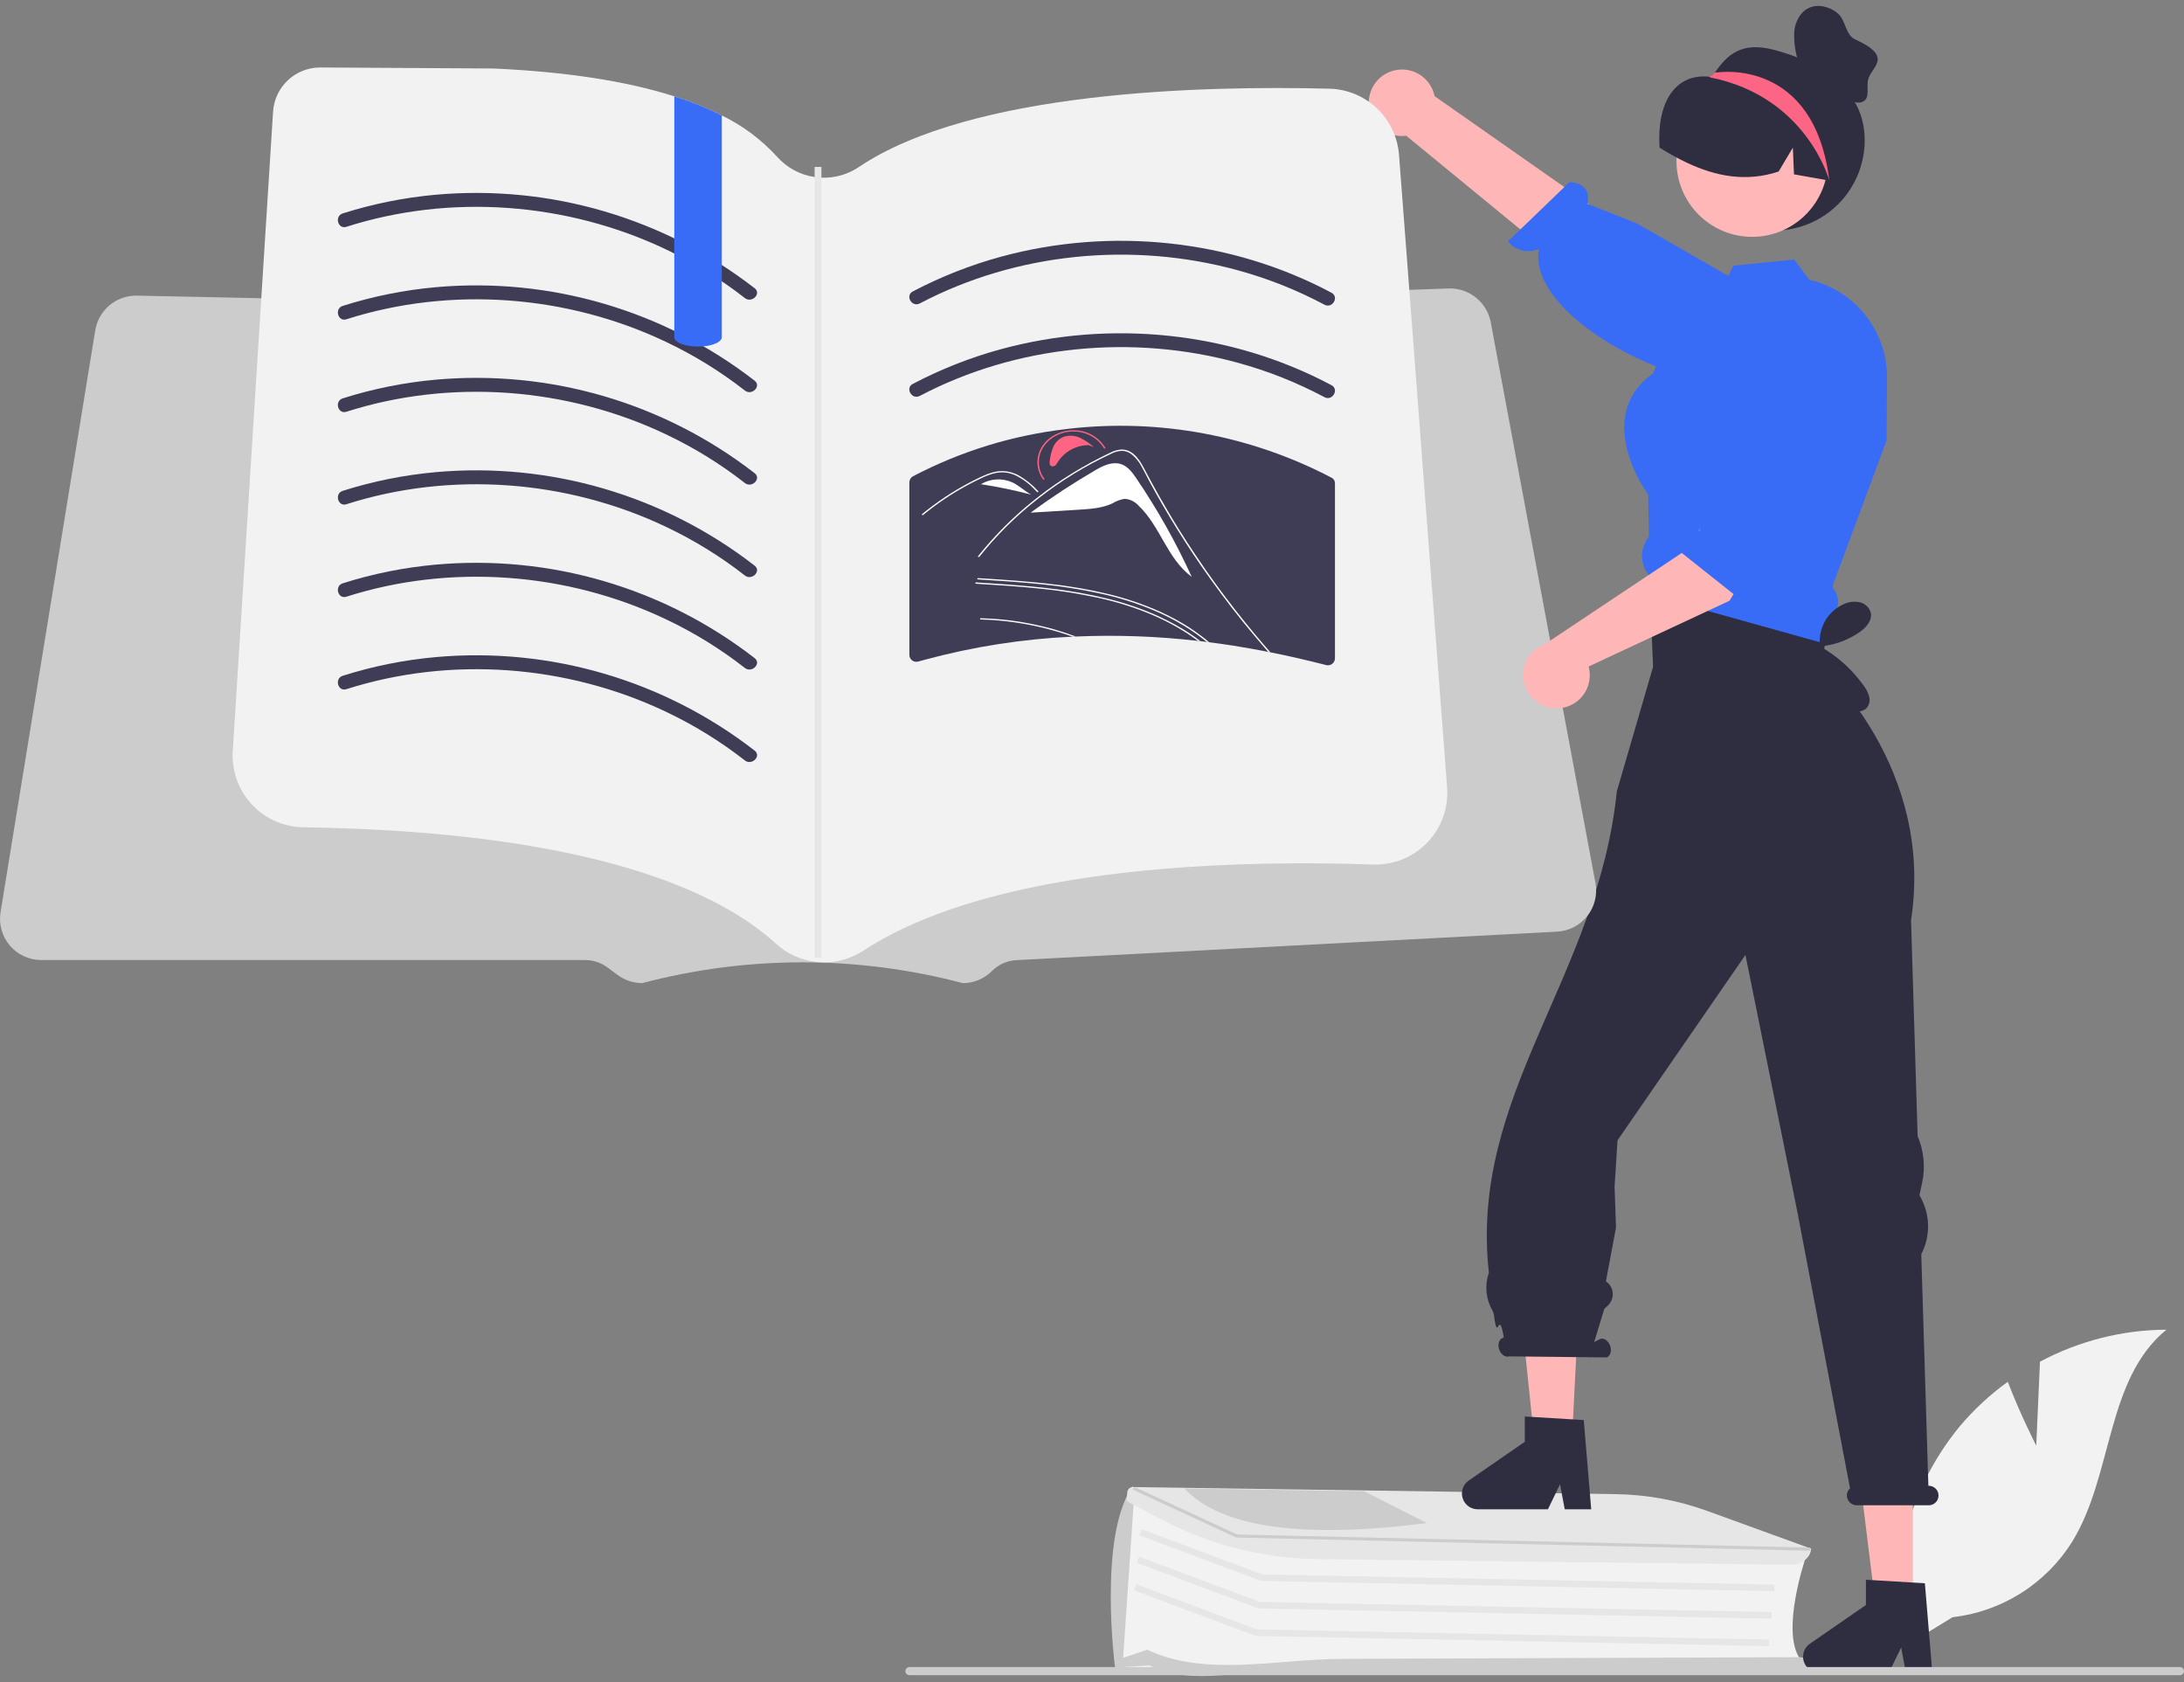 <svg width="300" height="231" viewBox="0 0 300 231" fill="none" xmlns="http://www.w3.org/2000/svg">
<rect x="0" y="0" width="300" height="231" fill="#808080" stroke="none"/>
<g clip-path="url(#clip0_17_357)">
<path d="M279.703 198.541L280.216 187.011C285.562 184.153 291.524 182.644 297.586 182.614C289.244 189.434 290.286 202.582 284.63 211.754C282.844 214.601 280.44 217.01 277.597 218.802C274.754 220.594 271.543 221.723 268.204 222.105L261.223 226.38C260.265 221.039 260.476 215.555 261.842 210.304C263.208 205.053 265.696 200.16 269.134 195.964C271.087 193.628 273.325 191.548 275.798 189.772C277.47 194.181 279.703 198.541 279.703 198.541Z" fill="#F2F2F2"/>
<path d="M173.838 229.25C170.283 228.997 169.355 229.698 163.975 229.25H154.113L155.396 205.647L170.923 211.869L248.084 213.763L248.038 213.894C248.003 213.995 244.578 224.016 247.255 227.81L247.366 227.967L247.15 227.969L176.367 228.618C175.594 228.625 174.605 229.304 173.838 229.25Z" fill="#F2F2F2"/>
<path d="M177.841 229.558C170.972 229.07 163.859 231.74 157.923 228.725L153.178 229.013L153.164 228.973C153.128 228.863 150.886 211.226 155.418 204.388L155.617 204.086L155.773 205.706L154.279 227.677L157.59 226.572C165.632 230.357 175.195 227.858 184.399 227.823L247.035 227.591C248.347 227.587 249.44 228.483 249.475 229.59L249.478 229.698L181.624 229.693C180.359 229.693 179.097 229.648 177.841 229.558Z" fill="#CCCCCC"/>
<path d="M243.733 218.523L173.246 217.122L173.174 217.095L156.521 210.854L156.835 210.014L173.417 216.229L243.751 217.627L243.733 218.523Z" fill="#E6E6E6"/>
<path d="M243.357 222.298L172.87 220.897L172.798 220.87L156.144 214.628L156.459 213.789L173.041 220.004L243.375 221.401L243.357 222.298Z" fill="#E6E6E6"/>
<path d="M242.981 226.072L172.494 224.671L172.422 224.644L155.768 218.402L156.083 217.562L172.665 223.778L242.999 225.176L242.981 226.072Z" fill="#E6E6E6"/>
<path d="M178.327 214.007C171.792 213.565 165.42 211.767 159.618 208.728L154.732 206.136L154.86 204.855C154.895 204.667 154.999 204.499 155.151 204.383C155.304 204.267 155.493 204.211 155.684 204.227L156.115 204.232L221.851 205.199C226.153 205.253 230.416 206.027 234.463 207.489L248.786 212.688L248.778 212.764C248.658 213.971 247.441 214.904 246.007 214.887L181.256 214.128C180.276 214.117 179.3 214.076 178.327 214.007Z" fill="#E6E6E6"/>
<path d="M248.648 212.966L248.633 212.965L169.804 211.159L169.75 211.134L155.537 204.552L155.682 204.332L156.113 204.337L169.936 210.742L248.034 212.53L248.66 212.544L248.648 212.966Z" fill="#CCCCCC"/>
<path d="M187.366 204.798L186.365 204.784L163.774 204.449L162.703 204.435C167.865 209.93 179.278 211.305 196.008 209.176L187.366 204.798Z" fill="#CCCCCC"/>
<path d="M250.882 73.359L252.26 76.564L250.008 87.949L227.029 84.755L227.213 70.872L227.674 67.831L250.882 73.359Z" fill="#FFB6B6"/>
<path d="M262.754 220.911H257.684L255.271 201.358H262.754V220.911Z" fill="#FFB6B6"/>
<path d="M247.674 227.529C247.675 228.104 247.903 228.654 248.309 229.06C248.715 229.466 249.266 229.695 249.84 229.695H259.485L261.147 226.263L261.793 229.695H265.428L264.406 217.437L262.754 217.341L257.202 217.01L256.307 216.954V220.427L248.61 225.745C248.321 225.944 248.085 226.211 247.922 226.522C247.759 226.833 247.674 227.178 247.674 227.529Z" fill="#2F2E41"/>
<path d="M215.897 198.496H210.827L207.845 169.708L217.371 169.139L215.897 198.496Z" fill="#FFB6B6"/>
<path d="M200.817 205.114C200.818 205.688 201.046 206.238 201.452 206.645C201.858 207.051 202.409 207.279 202.983 207.279H212.628L214.29 203.848L214.936 207.279H218.571L217.549 195.022L216.075 194.935L210.426 194.595L209.45 194.539V198.011L201.753 203.329C201.464 203.529 201.228 203.795 201.065 204.106C200.902 204.417 200.817 204.763 200.817 205.114Z" fill="#2F2E41"/>
<path d="M264.906 204.049H264.886L263.911 172.255C264.542 171.038 264.862 169.684 264.843 168.314C264.824 166.943 264.466 165.598 263.802 164.399L263.662 164.147L264.024 162.469C264.489 160.313 264.276 158.067 263.413 156.038L262.504 126.38C265.753 105.321 250.268 91.587 250.268 91.587L251.691 80.549L226.643 81.118L227.069 91.587L222.089 108.698C219.468 134.234 201.828 150.284 204.509 174.704C204.515 174.774 204.504 174.844 204.479 174.91C204.207 175.737 204.111 176.612 204.197 177.479C204.284 178.345 204.552 179.184 204.982 179.941C205.094 180.134 205.17 180.345 205.209 180.565C205.761 184.846 205.833 179.431 206.565 183.674L206.423 183.746C205.91 183.923 205.69 184.633 205.931 185.333C206.173 186.032 206.784 186.456 207.297 186.279L220.687 186.422C221.2 186.245 221.42 185.534 221.178 184.835C220.937 184.136 220.325 183.712 219.813 183.889L218.98 184.31L220.373 179.751L220.862 179.295C221.096 179.076 221.277 178.808 221.393 178.509C221.509 178.21 221.555 177.889 221.529 177.57C221.503 177.251 221.405 176.942 221.243 176.666C221.081 176.39 220.858 176.154 220.592 175.976L221.98 168.567L221.783 162.963L222.189 156.606L239.758 131.148L246.866 166.313L254.127 204.403C253.957 204.556 253.83 204.75 253.757 204.966C253.684 205.182 253.668 205.413 253.71 205.637C253.777 205.95 253.951 206.231 254.201 206.43C254.452 206.629 254.764 206.735 255.085 206.729H264.941C265.148 206.729 265.351 206.681 265.537 206.589C265.722 206.497 265.883 206.363 266.008 206.199C266.133 206.035 266.219 205.843 266.258 205.64C266.297 205.438 266.289 205.228 266.234 205.029C266.151 204.743 265.976 204.492 265.736 204.314C265.495 204.137 265.204 204.044 264.906 204.049Z" fill="#2F2E41"/>
<path d="M256.14 19.259C256.141 21.289 255.644 23.288 254.691 25.081C253.739 26.873 252.362 28.405 250.679 29.541C248.997 30.677 247.062 31.382 245.043 31.596C243.024 31.809 240.984 31.524 239.102 30.765C237.219 30.005 235.551 28.796 234.246 27.242C232.94 25.688 232.035 23.837 231.611 21.852C231.188 19.866 231.258 17.808 231.816 15.856C232.374 13.904 233.402 12.119 234.811 10.657L234.87 10.598C234.969 10.494 235.069 10.39 235.173 10.29L235.175 10.29L235.176 10.289L235.177 10.287L235.178 10.285C235.32 10.182 235.451 10.064 235.57 9.933C237.244 7.594 239.142 5.632 243.739 6.858C250.359 8.622 256.14 12.409 256.14 19.259Z" fill="#2F2E41"/>
<path d="M188.019 13.95C187.991 14.614 188.108 15.275 188.364 15.888C188.619 16.501 189.005 17.051 189.496 17.498C189.987 17.946 190.569 18.28 191.203 18.478C191.837 18.676 192.507 18.733 193.165 18.644L225.146 44.891L230.031 36.305L197.059 13.205C196.836 12.109 196.219 11.133 195.325 10.462C194.431 9.79 193.322 9.47 192.208 9.562C191.093 9.654 190.051 10.152 189.279 10.96C188.507 11.769 188.059 12.833 188.019 13.95Z" fill="#FFB6B6"/>
<path d="M238.651 52.632C238.651 52.632 238.641 51.687 233.557 51.723C227.246 51.768 209.866 42.708 211.386 34.175C210.664 34.501 209.854 34.578 209.084 34.393C208.314 34.208 207.627 33.773 207.132 33.154L215.593 25.008C218.248 25.187 218.275 26.964 218.048 27.984L224.848 30.686L242.559 40.861L239.432 51.083L238.651 52.632Z" fill="#386BF6"/>
<path d="M240.684 32.527C246.427 32.527 251.083 27.871 251.083 22.128C251.083 16.385 246.427 11.729 240.684 11.729C234.941 11.729 230.285 16.385 230.285 22.128C230.285 27.871 234.941 32.527 240.684 32.527Z" fill="#FFB7B7"/>
<path d="M226.392 73.851C225.818 74.617 225.524 75.558 225.561 76.515C225.598 77.472 225.963 78.388 226.595 79.108C226.6 79.413 226.646 79.708 227.078 80.801C227.135 80.907 227.201 81.007 227.277 81.101C227.291 81.124 227.306 81.146 227.322 81.167C227.778 81.755 228.411 82.182 229.127 82.382L248.162 87.695L250.679 88.396L251.121 88.519L251.365 85.082C251.931 84.612 252.311 83.956 252.435 83.232C252.559 82.507 252.419 81.762 252.041 81.131L251.691 80.552L253.735 75.056L253.933 74.512L259.144 60.484L259.149 59.549L259.159 58.583L259.21 51.841C259.213 49.717 258.723 47.62 257.779 45.717C256.835 43.813 255.463 42.154 253.77 40.87C252.228 39.692 250.451 38.859 248.559 38.429L248.518 38.424L246.459 35.654L238.106 36.487L237.414 37.906L236.576 39.614L230.52 43.219L228.451 48.028L227.053 51.282C224.887 52.838 223.596 54.836 223.225 57.215C222.431 62.269 225.97 67.328 226.392 67.907L226.499 73.708L226.392 73.851Z" fill="#386BF6"/>
<path d="M251.567 24.854C251.473 24.839 251.378 24.82 251.284 24.805C249.662 24.517 248.04 24.234 246.423 23.942L246.274 20.276L244.315 23.559C239.845 25.043 235.664 24.204 231.73 22.354C230.433 21.738 229.174 21.044 227.96 20.276C227.561 14.076 230.067 10.107 234.731 10.524C234.902 10.539 235.024 10.365 235.173 10.29L235.175 10.29L235.176 10.289L235.177 10.287L235.178 10.285C235.431 10.166 235.689 10.052 235.946 9.948C237.966 9.159 240.168 8.959 242.296 9.372C244.425 9.784 246.392 10.793 247.971 12.28C251.145 15.31 252.574 20.315 251.567 24.854Z" fill="#2F2E41"/>
<path d="M251.284 24.805C251.284 24.805 248.204 13.306 234.999 10.652C234.984 10.648 234.935 10.628 234.87 10.598C234.83 10.573 234.781 10.548 234.731 10.524C234.88 10.439 235.024 10.365 235.173 10.29L235.175 10.29L235.176 10.289L235.177 10.287L235.178 10.285C235.307 10.166 235.436 10.047 235.57 9.933L235.946 9.948C235.946 9.948 249.196 7.85 251.284 24.805Z" fill="#FD6584"/>
<path d="M256.364 97.287C256.119 97.496 255.822 97.634 255.505 97.685C255.187 97.737 254.861 97.7 254.563 97.578C253.971 97.327 253.444 96.942 253.025 96.453C251.314 94.659 250.092 92.456 249.475 90.055L250.046 89.04C249.822 87.789 250.032 86.499 250.643 85.383C251.253 84.268 252.227 83.395 253.402 82.909C254.07 82.626 254.811 82.561 255.519 82.725C255.869 82.812 256.19 82.993 256.447 83.247C256.704 83.501 256.887 83.82 256.977 84.17C257.197 85.256 256.293 86.236 255.377 86.859C253.782 87.942 251.937 88.602 250.017 88.777C252.366 90.101 254.396 91.923 255.966 94.116C256.329 94.573 256.596 95.098 256.753 95.661C256.828 95.943 256.832 96.239 256.764 96.523C256.696 96.807 256.559 97.069 256.364 97.287Z" fill="#2F2E41"/>
<path d="M124.921 230.064H299.441C299.589 230.064 299.731 230.005 299.836 229.9C299.941 229.796 300 229.653 300 229.505C300 229.357 299.941 229.215 299.836 229.11C299.731 229.005 299.589 228.946 299.441 228.946H124.921C124.773 228.946 124.631 229.005 124.526 229.11C124.421 229.215 124.362 229.357 124.362 229.505C124.362 229.653 124.421 229.796 124.526 229.9C124.631 230.005 124.773 230.064 124.921 230.064Z" fill="#CCCCCC"/>
<path d="M171.27 86.34V86.632C170.641 85.895 170 85.165 169.365 84.434C169.098 84.13 168.832 83.825 168.565 83.52C167.434 82.237 166.298 80.959 165.155 79.685C164.006 78.415 162.856 77.145 161.694 75.881C161.415 75.576 161.135 75.272 160.85 74.967C160.621 74.711 160.372 74.473 160.107 74.255C159.838 74.032 159.53 73.862 159.199 73.754C158.817 73.648 158.414 73.644 158.03 73.741C157.592 73.843 157.173 74.002 156.748 74.135C156.309 74.281 155.878 74.421 155.439 74.56C154.563 74.846 153.693 75.132 152.817 75.418C152.806 75.422 152.795 75.424 152.784 75.424C152.772 75.424 152.761 75.422 152.75 75.417C152.74 75.413 152.73 75.406 152.722 75.398C152.714 75.39 152.708 75.38 152.704 75.37L152.703 75.367C152.698 75.355 152.695 75.342 152.696 75.329C152.696 75.316 152.7 75.303 152.706 75.292C152.712 75.28 152.721 75.27 152.731 75.262C152.741 75.254 152.753 75.249 152.766 75.246C152.982 75.176 153.204 75.106 153.427 75.037C154.309 74.745 155.185 74.459 156.068 74.173C156.506 74.027 156.944 73.887 157.383 73.748C157.789 73.593 158.218 73.507 158.653 73.494C159.362 73.545 160.027 73.857 160.519 74.37C160.792 74.624 161.04 74.891 161.288 75.164C161.58 75.481 161.872 75.799 162.164 76.116C163.339 77.399 164.505 78.686 165.663 79.977C166.825 81.272 167.976 82.57 169.117 83.869C169.2 83.965 169.282 84.06 169.365 84.155C170.006 84.879 170.635 85.609 171.27 86.34Z" fill="white"/>
<path d="M160.008 75.425C159.768 75.116 159.449 74.879 159.083 74.738L158.722 74.751C161.556 79.161 165.269 82.939 169.629 85.85C166.422 82.375 163.215 78.9 160.008 75.425Z" fill="white"/>
<path d="M219.154 121.257L204.769 44.232C204.523 42.962 203.852 41.814 202.868 40.975C201.883 40.136 200.643 39.657 199.351 39.615C199.234 39.613 199.118 39.613 199.002 39.615L189.202 39.967L188.147 40.006L183.256 40.181L182.202 40.218L179.056 40.331L115.621 42.609C115.525 42.614 115.427 42.614 115.331 42.611L101.116 42.314L95.856 42.206L95.688 42.203L91.805 42.12L57.973 41.417L49.003 41.228L44.58 41.138L43.52 41.115L38.477 41.011L37.42 40.988L32.26 40.882L31.203 40.859L25.534 40.74L24.645 40.722L19.589 40.616L18.79 40.6H18.674C17.331 40.606 16.034 41.086 15.011 41.955C13.989 42.824 13.306 44.027 13.085 45.351L0.075 125.279C-0.057 126.088 -0.012 126.917 0.208 127.708C0.428 128.498 0.817 129.231 1.348 129.856C1.88 130.481 2.541 130.983 3.285 131.327C4.03 131.672 4.84 131.85 5.661 131.85H80.377C81.477 131.853 82.547 132.206 83.432 132.858L84.849 133.907C85.825 134.626 87.005 135.015 88.217 135.019C102.648 131.21 117.819 131.21 132.25 135.019C132.994 135.021 133.731 134.875 134.418 134.59C135.105 134.305 135.729 133.887 136.254 133.359C137.151 132.463 138.348 131.93 139.614 131.863L213.886 127.949C214.691 127.907 215.478 127.693 216.194 127.322C216.911 126.951 217.539 126.431 218.038 125.798C218.537 125.164 218.894 124.431 219.087 123.648C219.279 122.865 219.302 122.049 219.154 121.257Z" fill="#CCCCCC"/>
<path d="M198.8 109.245C198.705 111.856 197.577 114.321 195.665 116.1C193.752 117.879 191.211 118.825 188.601 118.732C184.288 118.579 179.142 118.503 173.556 118.62C155.314 119.01 132.396 121.52 118.611 130.549C116.878 131.687 114.831 132.248 112.76 132.154C112.608 132.145 112.46 132.136 112.307 132.123C110.161 131.927 108.138 131.03 106.551 129.572C98.957 122.623 81.54 114.208 41.671 113.616C41.505 113.616 41.344 113.608 41.182 113.599C39.891 113.517 38.629 113.182 37.467 112.613C36.305 112.043 35.267 111.25 34.412 110.28C33.556 109.309 32.901 108.179 32.483 106.954C32.065 105.73 31.892 104.435 31.974 103.144L35.892 40.958L36.48 31.638L37.511 15.333C37.615 13.691 38.34 12.15 39.539 11.023C40.738 9.897 42.321 9.269 43.967 9.267H44.007L67.758 9.406C77.765 9.859 86.053 11.134 92.622 13.23C94.866 13.926 97.049 14.805 99.149 15.857C102.018 17.248 104.596 19.173 106.744 21.529C108.082 23.033 109.907 24.019 111.899 24.312C112.208 24.359 112.52 24.387 112.832 24.398C114.669 24.474 116.482 23.955 118.001 22.918C133.517 12.522 165.137 11.733 182.598 12.181C185.04 12.238 187.374 13.202 189.144 14.885C190.914 16.568 191.994 18.85 192.174 21.286L192.883 30.562L193.587 39.811L197.648 93.263L198.778 108.134C198.806 108.504 198.813 108.875 198.8 109.245Z" fill="#F2F2F2"/>
<path d="M47.58 31.149C61.893 26.582 77.862 27.791 91.422 34.225C95.291 36.051 98.945 38.302 102.316 40.935C103.27 41.684 104.628 40.345 103.663 39.588C91.209 29.928 75.56 25.339 59.861 26.743C55.518 27.132 51.23 27.993 47.074 29.312C45.91 29.683 46.407 31.523 47.58 31.149Z" fill="#3F3D56"/>
<path d="M126.341 41.674C139.649 34.679 155.585 33.154 170.054 37.125C174.179 38.254 178.165 39.839 181.939 41.85C183.021 42.427 183.984 40.783 182.901 40.206C169.111 32.847 152.557 31.153 137.498 35.255C133.297 36.401 129.234 38.002 125.38 40.029C124.294 40.6 125.256 42.245 126.341 41.674Z" fill="#3F3D56"/>
<path d="M126.341 54.374C139.649 47.379 155.585 45.854 170.054 49.825C174.179 50.954 178.165 52.539 181.939 54.55C183.021 55.127 183.984 53.483 182.901 52.905C169.111 45.547 152.557 43.853 137.498 47.955C133.297 49.101 129.234 50.702 125.38 52.729C124.294 53.3 125.256 54.944 126.341 54.374Z" fill="#3F3D56"/>
<path d="M183.367 66.393C183.377 66.229 183.338 66.066 183.254 65.926C183.17 65.785 183.046 65.672 182.898 65.603C171.85 59.819 159.325 57.472 146.933 58.867C146.855 58.873 146.784 58.885 146.7 58.891H146.697C146.62 58.898 146.545 58.91 146.47 58.926C139.099 59.774 131.949 61.978 125.38 65.426C125.237 65.511 125.118 65.632 125.036 65.777C124.954 65.922 124.911 66.086 124.911 66.253V89.944C124.913 90.09 124.949 90.233 125.015 90.363C125.081 90.493 125.175 90.607 125.291 90.695C125.408 90.783 125.542 90.843 125.685 90.872C125.828 90.9 125.976 90.895 126.117 90.858C126.409 90.774 126.702 90.694 127 90.616C133.641 88.818 140.458 87.752 147.331 87.436C147.477 87.429 147.623 87.423 147.775 87.417C153.373 87.176 158.981 87.378 164.547 88.02C164.663 88.026 164.78 88.039 164.895 88.057C165.181 88.088 165.473 88.123 165.759 88.16C165.874 88.172 165.983 88.185 166.089 88.203C167.202 88.343 168.305 88.502 169.412 88.673C171.01 88.928 172.608 89.212 174.206 89.525C174.305 89.543 174.408 89.568 174.51 89.587C177.075 90.097 179.627 90.687 182.167 91.34C182.308 91.376 182.456 91.38 182.599 91.352C182.743 91.323 182.877 91.261 182.993 91.173C183.11 91.084 183.204 90.97 183.27 90.84C183.336 90.71 183.371 90.566 183.373 90.42V66.43C183.374 66.417 183.372 66.404 183.367 66.393Z" fill="#3F3D56"/>
<path d="M148.426 60.158C147.729 59.817 146.929 59.746 146.182 59.961C145.852 60.085 145.55 60.273 145.293 60.514C145.037 60.756 144.831 61.045 144.687 61.367C144.428 61.984 144.262 62.636 144.195 63.301C144.155 63.563 144.153 63.893 144.416 64.016C144.511 64.05 144.615 64.058 144.714 64.038C144.814 64.019 144.906 63.972 144.981 63.904C145.117 63.77 145.229 63.614 145.312 63.442C145.769 62.731 146.398 62.147 147.14 61.743C147.883 61.34 148.715 61.13 149.56 61.133L150.263 61.413C149.71 60.914 149.092 60.493 148.426 60.158Z" fill="#FF6582"/>
<path d="M156.038 65.619C155.492 64.815 154.846 63.958 153.833 63.695C152.66 63.391 151.455 63.995 150.433 64.591C147.394 66.361 144.451 68.291 141.616 70.373L141.619 70.404L148.198 70C149.783 69.903 151.422 69.792 152.822 69.125C153.325 68.81 153.887 68.6 154.474 68.51C154.837 68.53 155.194 68.621 155.522 68.78C155.85 68.938 156.144 69.159 156.386 69.432C159.418 72.306 160.296 76.701 163.698 79.226C161.533 74.482 158.971 69.93 156.038 65.619Z" fill="white"/>
<path d="M147.776 87.416C147.624 87.423 147.478 87.429 147.332 87.436C146.272 87.055 145.186 86.718 144.087 86.426C143.376 86.235 142.652 86.064 141.928 85.918C141.109 85.74 140.284 85.6 139.458 85.48C137.886 85.251 136.302 85.118 134.715 85.08C134.703 85.081 134.69 85.08 134.679 85.076C134.667 85.072 134.657 85.066 134.648 85.058C134.639 85.05 134.632 85.04 134.627 85.029C134.622 85.018 134.619 85.006 134.619 84.994C134.619 84.982 134.622 84.97 134.627 84.959C134.632 84.948 134.639 84.938 134.648 84.93C134.657 84.922 134.667 84.916 134.679 84.912C134.69 84.908 134.703 84.907 134.715 84.908C134.918 84.908 135.121 84.915 135.318 84.927C136.909 84.986 138.495 85.141 140.068 85.391C140.887 85.524 141.706 85.683 142.519 85.861C143.255 86.026 143.992 86.21 144.716 86.413C145.751 86.705 146.771 87.04 147.776 87.416Z" fill="white"/>
<path d="M166.09 88.204C165.982 88.185 165.874 88.172 165.76 88.159C165.321 87.797 164.877 87.455 164.413 87.118C163.835 86.699 163.239 86.305 162.629 85.937C161.279 85.117 159.87 84.4 158.413 83.791C156.109 82.831 153.725 82.079 151.288 81.543C148.508 80.934 145.694 80.493 142.862 80.222C140.029 79.93 137.185 79.752 134.34 79.574C134.219 79.568 134.213 79.39 134.34 79.397C134.696 79.422 135.051 79.441 135.413 79.466C138.29 79.644 141.166 79.847 144.024 80.171C146.857 80.475 149.667 80.963 152.437 81.632C154.802 82.214 157.11 83.007 159.333 84C160.612 84.575 161.851 85.235 163.042 85.975C163.797 86.451 164.528 86.959 165.226 87.499C165.518 87.728 165.81 87.956 166.09 88.204Z" fill="white"/>
<path d="M164.896 88.058C164.78 88.039 164.664 88.026 164.547 88.02C164.414 87.912 164.274 87.81 164.134 87.709C163.157 87.009 162.136 86.371 161.08 85.797C160.12 85.276 159.135 84.803 158.127 84.381C155.825 83.419 153.44 82.667 151.002 82.133C148.223 81.524 145.409 81.083 142.576 80.813C139.744 80.52 136.899 80.343 134.054 80.165C133.934 80.152 133.934 79.981 134.054 79.987C134.416 80.013 134.772 80.031 135.127 80.057C138.004 80.235 140.881 80.438 143.738 80.762C146.571 81.065 149.382 81.553 152.152 82.222C154.517 82.804 156.824 83.597 159.048 84.591C159.886 84.972 160.705 85.385 161.505 85.835C162.692 86.487 163.825 87.23 164.896 88.058Z" fill="white"/>
<path d="M174.51 89.588C174.408 89.569 174.307 89.544 174.205 89.525C174.091 89.404 173.983 89.277 173.875 89.15C173.329 88.521 172.789 87.886 172.256 87.245C170.154 84.743 168.16 82.165 166.28 79.536C164.668 77.288 163.137 74.996 161.689 72.659C160.997 71.554 160.33 70.437 159.677 69.306C159.168 68.43 158.673 67.552 158.191 66.671C158.051 66.417 157.918 66.163 157.784 65.909C157.473 65.312 157.162 64.709 156.832 64.118C156.473 63.395 155.946 62.768 155.295 62.29C154.97 62.072 154.593 61.943 154.203 61.915C153.652 61.917 153.111 62.057 152.628 62.321C149.075 63.976 145.724 66.032 142.64 68.449C139.627 70.792 136.903 73.484 134.524 76.469C134.448 76.558 134.283 76.475 134.353 76.38C134.639 76.025 134.931 75.669 135.223 75.32C137.509 72.616 140.083 70.169 142.9 68.024C142.906 68.017 142.919 68.011 142.925 68.005C143.173 67.808 143.421 67.617 143.674 67.433C145.247 66.275 146.884 65.207 148.577 64.233C149.44 63.731 150.323 63.255 151.225 62.804C151.447 62.69 151.675 62.575 151.904 62.468C152.133 62.353 152.361 62.245 152.59 62.137C153.042 61.907 153.537 61.77 154.044 61.737C155.809 61.712 156.717 63.49 157.346 64.69C157.543 65.065 157.746 65.439 157.943 65.814C158.705 67.23 159.499 68.64 160.324 70.03C160.826 70.894 161.346 71.751 161.874 72.602C162.629 73.815 163.404 75.015 164.21 76.209C164.21 76.21 164.21 76.21 164.211 76.211C164.211 76.212 164.211 76.213 164.212 76.213C164.213 76.214 164.213 76.214 164.214 76.215C164.215 76.215 164.216 76.215 164.216 76.215C165.15 77.625 166.122 79.009 167.125 80.387C168.846 82.743 170.649 85.046 172.535 87.296C173.183 88.07 173.841 88.835 174.51 89.588Z" fill="white"/>
<path d="M151.855 61.544L151.679 61.62C151.277 60.941 150.713 60.372 150.038 59.963C149.362 59.554 148.596 59.318 147.808 59.276C145.208 59.092 142.924 60.824 142.717 63.138C142.632 64.091 142.908 65.041 143.49 65.8L143.327 65.897C142.721 65.106 142.434 64.117 142.522 63.124C142.738 60.715 145.116 58.91 147.823 59.103C148.644 59.146 149.442 59.392 150.145 59.817C150.849 60.243 151.436 60.836 151.855 61.544Z" fill="#FF6582"/>
<path d="M139.009 66.225C138.327 65.929 137.584 65.798 136.841 65.846C136.099 65.893 135.378 66.116 134.739 66.497C137.072 66.855 139.385 67.336 141.668 67.937C140.723 67.444 139.984 66.671 139.009 66.225Z" fill="white"/>
<path d="M134.726 66.495L134.469 66.681C134.556 66.616 134.646 66.555 134.739 66.497L134.726 66.495Z" fill="white"/>
<path d="M142.464 67.573C142.361 67.472 142.259 67.37 142.156 67.268C141.366 66.408 140.414 65.712 139.355 65.218C138.816 64.991 138.237 64.872 137.652 64.867C137.048 64.881 136.45 64.997 135.884 65.21C135.618 65.305 135.358 65.412 135.101 65.527C134.809 65.658 134.521 65.798 134.234 65.939C133.697 66.204 133.166 66.48 132.643 66.768C131.601 67.341 130.592 67.958 129.615 68.619C129.109 68.962 128.613 69.315 128.127 69.68C127.676 70.02 127.234 70.368 126.801 70.725C126.708 70.801 126.57 70.678 126.662 70.602C126.776 70.507 126.892 70.413 127.007 70.32C127.334 70.058 127.665 69.8 128.002 69.548C128.615 69.087 129.245 68.644 129.891 68.218C130.895 67.556 131.933 66.939 133.007 66.367C133.543 66.081 134.087 65.808 134.638 65.546C134.804 65.467 134.972 65.39 135.143 65.317C135.531 65.142 135.933 64.997 136.343 64.882C136.931 64.713 137.547 64.659 138.156 64.723C138.739 64.797 139.305 64.972 139.829 65.238C140.867 65.82 141.803 66.567 142.602 67.449C142.685 67.533 142.548 67.657 142.464 67.573Z" fill="white"/>
<path d="M47.58 43.849C61.893 39.282 77.862 40.491 91.422 46.925C95.291 48.751 98.945 51.002 102.316 53.635C103.27 54.384 104.628 53.045 103.663 52.288C91.209 42.628 75.56 38.039 59.861 39.443C55.518 39.832 51.23 40.693 47.074 42.012C45.91 42.383 46.407 44.223 47.58 43.849Z" fill="#3F3D56"/>
<path d="M47.58 56.549C61.893 51.982 77.862 53.191 91.422 59.625C95.291 61.451 98.945 63.702 102.316 66.335C103.27 67.084 104.628 65.745 103.663 64.988C91.209 55.328 75.56 50.739 59.861 52.143C55.518 52.532 51.23 53.393 47.074 54.712C45.91 55.083 46.407 56.923 47.58 56.549Z" fill="#3F3D56"/>
<path d="M47.58 69.249C61.893 64.682 77.862 65.891 91.422 72.325C95.291 74.151 98.945 76.401 102.316 79.035C103.27 79.784 104.628 78.445 103.663 77.688C91.209 68.028 75.56 63.439 59.861 64.843C55.518 65.232 51.23 66.093 47.074 67.412C45.91 67.783 46.407 69.623 47.58 69.249Z" fill="#3F3D56"/>
<path d="M47.58 81.949C61.893 77.382 77.862 78.591 91.422 85.025C95.291 86.851 98.945 89.101 102.316 91.735C103.27 92.483 104.628 91.144 103.663 90.388C91.209 80.728 75.56 76.139 59.861 77.543C55.518 77.931 51.23 78.793 47.074 80.112C45.91 80.483 46.407 82.323 47.58 81.949Z" fill="#3F3D56"/>
<path d="M47.58 94.649C61.893 90.082 77.862 91.291 91.422 97.725C95.291 99.551 98.945 101.801 102.316 104.435C103.27 105.183 104.628 103.844 103.663 103.088C91.209 93.428 75.56 88.839 59.861 90.243C55.518 90.631 51.23 91.493 47.074 92.812C45.91 93.183 46.407 95.023 47.58 94.649Z" fill="#3F3D56"/>
<path d="M99.149 15.857V46.311C99.149 46.916 98.091 47.423 96.666 47.562C96.653 47.561 96.641 47.563 96.63 47.566C96.392 47.584 96.141 47.598 95.885 47.598C95.1 47.612 94.317 47.485 93.577 47.221C93.51 47.194 93.442 47.163 93.375 47.136C93.312 47.1 93.245 47.069 93.182 47.033C92.828 46.822 92.622 46.576 92.622 46.311V13.23C94.866 13.926 97.049 14.805 99.149 15.857Z" fill="#386BF6"/>
<path d="M112.831 22.921H111.898V131.518H112.831V22.921Z" fill="#E6E6E6"/>
<path d="M214.249 97.263C214.91 97.202 215.55 96.998 216.124 96.663C216.698 96.328 217.191 95.872 217.569 95.326C217.947 94.78 218.201 94.158 218.313 93.504C218.425 92.849 218.392 92.178 218.216 91.537L237.573 82.501L249.227 63.65L240.067 59.952L232.205 75.143L212.307 88.403C211.25 88.769 210.365 89.51 209.819 90.486C209.273 91.461 209.103 92.603 209.343 93.695C209.582 94.787 210.214 95.754 211.118 96.411C212.022 97.069 213.136 97.372 214.249 97.263Z" fill="#FFB6B6"/>
<path d="M256.415 45.591C256.415 45.591 258.697 46.336 256.193 50.761C254.188 54.304 244.424 74.709 240.438 78.715C240.857 79.387 241.041 80.18 240.961 80.968C240.88 81.756 240.54 82.495 239.993 83.068L230.793 75.766C230.617 73.111 232.374 72.848 233.415 72.937L235.532 65.435L242.915 46.929L254.776 45.024L256.415 45.591Z" fill="#386BF6"/>
<path d="M256.614 10.906C257.049 9.147 260.205 7.848 254.799 5.393C253.487 4.797 253.541 2.745 252.432 1.826C251.322 0.906 249.697 0.48 248.407 1.123C247.255 1.696 246.606 2.995 246.468 4.274C246.401 5.562 246.55 6.851 246.907 8.09L246.803 8.243C248.944 9.882 251.085 11.52 253.227 13.159C254.014 13.761 255.042 14.392 255.924 13.94C256.923 13.428 256.345 11.995 256.614 10.906Z" fill="#2F2E41"/>
</g>
<defs>
<clipPath id="clip0_17_357">
<rect width="300" height="229.37" fill="white" transform="translate(0 0.815)"/>
</clipPath>
</defs>
</svg>

